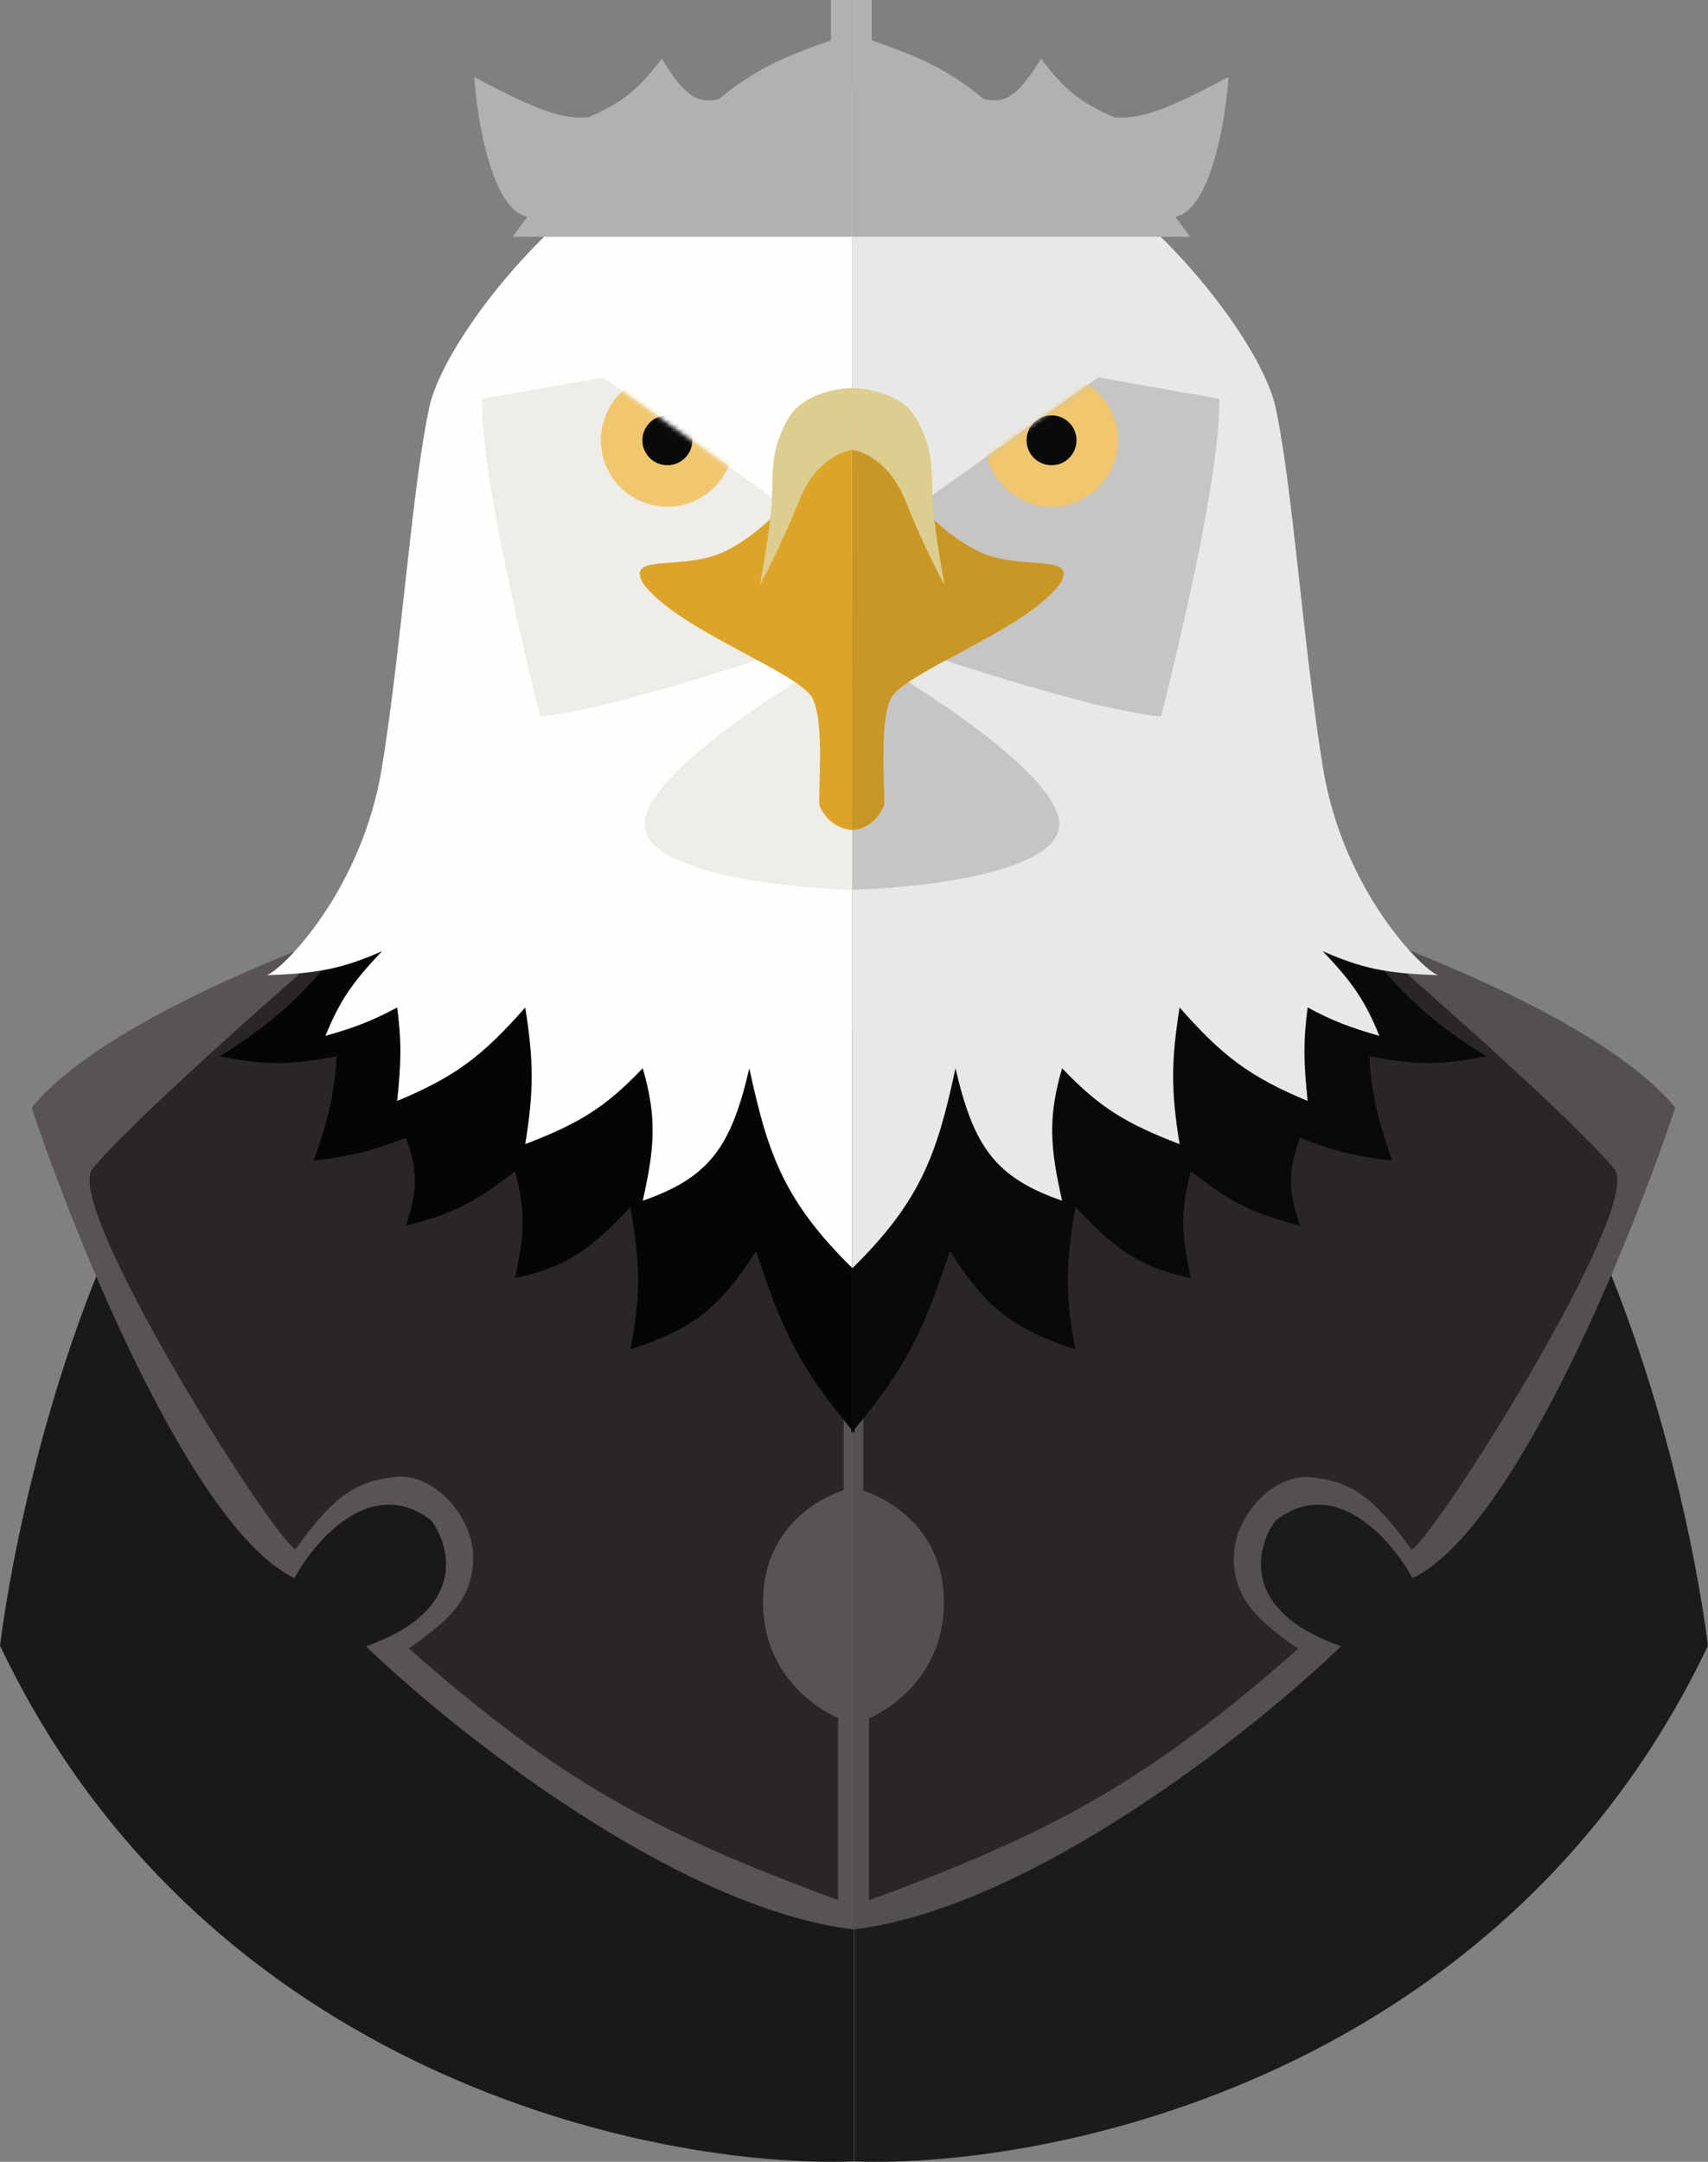 <svg width="381" height="482" viewBox="0 0 381 482" fill="none" xmlns="http://www.w3.org/2000/svg">
<rect x="0" y="0" width="381" height="482" fill="#808080" stroke="none"/>
<path d="M0 366.901C45.579 462.798 145.965 483.534 190.461 481.914V210.676H80.673C29.695 230.984 5.65 323.287 0 366.901Z" fill="#1A1919"/>
<path d="M381 366.901C335.421 462.798 235.035 483.534 190.539 481.914V210.676H300.327C351.305 230.984 375.35 323.287 381 366.901Z" fill="#1C1B1B"/>
<path d="M7.063 246.951C25.144 225.014 82.19 204.904 108.454 197.592H190.539V430.205C150.987 425.504 101.443 386.148 81.615 367.057C104.09 359.222 100.711 345.094 96.211 339.009C82.965 328.73 70.341 343.292 65.684 351.858C43.209 341.14 17.239 277.454 7.063 246.951Z" fill="#595353"/>
<path d="M373.702 246.951C355.621 225.014 298.574 204.904 272.311 197.592H190.225V430.205C229.777 425.504 279.322 386.148 299.15 367.057C276.674 359.222 280.054 345.094 284.553 339.009C297.8 328.73 310.424 343.292 315.08 351.858C337.556 341.14 363.526 277.454 373.702 246.951Z" fill="#555050"/>
<path d="M20.639 260.583C27.388 252.357 50.867 230.951 74.474 210.441L188.185 223.525V332.271C188.185 332.271 170.449 337.285 170.214 356.794C169.979 376.302 186.929 383.04 186.929 383.04V423.624C145.333 408.366 124.095 396.519 91.189 367.527C100.099 361.318 105.55 356.48 105.55 347.235C105.55 337.99 96.682 328.354 88.207 329.294C79.731 330.234 74.709 333.054 65.92 345.433C60.995 343.184 13.89 268.81 20.639 260.583Z" fill="#2B2626"/>
<path d="M360.125 260.662C353.377 252.435 329.898 231.03 306.291 210.519L192.58 223.603V332.349C192.58 332.349 210.315 337.364 210.551 356.872C210.786 376.381 193.835 383.118 193.835 383.118V423.702C235.432 408.444 256.67 396.597 289.576 367.606C280.665 361.397 275.215 356.559 275.215 347.314C275.215 338.069 284.082 328.432 292.558 329.372C301.033 330.312 306.056 333.133 314.845 345.512C319.77 343.262 366.874 268.888 360.125 260.662Z" fill="#2B2626"/>
<path d="M48.969 235.512C60.985 228.041 66.434 222.811 75.101 212.635L82.164 205.583L190.618 229.871V319.5C177.719 304.325 174.103 295.413 168.644 278.916C160.549 291.781 154.299 296.411 140.629 300.854C143.062 288.462 142.746 281.515 140.629 269.123C131.462 278.914 125.898 282.668 114.889 284.949C116.803 275.944 117.479 270.835 114.889 261.132C106.499 267.694 101.321 270.595 90.561 273.275C93.07 265.626 93.356 261.338 90.561 253.689C82.486 256.797 77.987 257.822 70 258.781C73.512 248.666 74.554 243.622 75.101 235.512C64.896 237.466 59.174 237.565 48.969 235.512Z" fill="#050504"/>
<path d="M331.56 235.512C319.545 228.041 314.095 222.811 305.428 212.635L298.365 205.583L189.911 229.871V319.5C202.81 304.325 206.426 295.413 211.885 278.916C219.98 291.781 226.23 296.411 239.9 300.854C237.467 288.462 237.783 281.515 239.9 269.123C249.067 278.914 254.631 282.668 265.641 284.949C263.726 275.944 263.05 270.835 265.641 261.132C274.03 267.694 279.208 270.595 289.968 273.275C287.459 265.626 287.174 261.338 289.968 253.689C298.043 256.797 302.542 257.822 310.529 258.781C307.017 248.666 305.975 243.622 305.428 235.512C315.633 237.466 321.355 237.565 331.56 235.512Z" fill="#090908"/>
<path d="M190.147 282.755V19.43C138.414 21.61 99.664 73.176 95.819 90.57C91.974 107.963 89.704 143.097 85.225 170.954C80.746 198.81 62.629 216.564 59.485 217.414C71.157 217.089 76.701 215.823 85.225 212.086C78.189 219.435 75.627 223.572 72.59 230.968C79.442 228.989 82.984 227.631 88.599 224.622C89.617 232.359 89.484 236.975 88.599 245.462C101.336 240.177 107.562 235.559 117.164 224.622C119.026 236.343 119.139 243.006 117.164 255.099C129.061 250.52 134.964 247.013 143.375 238.176C146.566 249.2 146.063 255.748 143.375 267.713C158.404 262.51 163.13 255.514 167.153 238.176C171.282 257.55 175.053 267.908 190.147 282.755Z" fill="#FEFFFC"/>
<path d="M190.147 282.755V19.43C241.879 21.61 280.629 73.176 284.475 90.57C288.32 107.963 290.59 143.097 295.069 170.954C299.548 198.81 317.664 216.564 320.809 217.414C309.136 217.089 303.593 215.823 295.069 212.086C302.105 219.435 304.666 223.572 307.704 230.968C300.851 228.989 297.309 227.631 291.695 224.622C290.676 232.359 290.81 236.975 291.695 245.462C278.957 240.177 272.732 235.559 263.129 224.622C261.268 236.343 261.155 243.006 263.129 255.099C251.232 250.52 245.33 247.013 236.918 238.176C233.727 249.2 234.231 255.748 236.918 267.713C221.89 262.51 217.164 255.514 213.14 238.176C209.012 257.55 205.24 267.908 190.147 282.755Z" fill="#E8E9E7"/>
<path d="M134.513 84.145L182.697 118.304L180.892 143.141C180.892 143.141 138.437 158.053 120.544 159.75C120.544 159.75 107.203 108.589 107.517 88.924L134.513 84.145Z" fill="#EFEDE7"/>
<path d="M245.001 84.145L196.817 118.304L198.622 143.141C198.622 143.141 241.078 158.053 258.97 159.75C258.97 159.75 272.311 108.589 271.997 88.924L245.001 84.145Z" fill="#C7C5C3"/>
<path d="M236.291 183.489C235.726 172.521 205.24 153.012 190.068 144.629V198.375C205.711 197.984 236.856 194.458 236.291 183.489Z" fill="#C7C5C3"/>
<path d="M143.775 183.489C144.34 172.521 174.826 153.012 189.998 144.629V198.375C174.355 197.984 143.21 194.458 143.775 183.489Z" fill="#EFEDE7"/>
<mask id="mask0_16_109" style="mask-type:alpha" maskUnits="userSpaceOnUse" x="107" y="84" width="76" height="76">
<path d="M134.513 84.145L182.697 118.304L180.892 143.141C180.892 143.141 138.437 158.053 120.544 159.75C120.544 159.75 107.203 108.589 107.517 88.924L134.513 84.145Z" fill="#EFEDE7"/>
</mask>
<g mask="url(#mask0_16_109)">
<path d="M163.7 98.169C163.7 106.347 157.06 112.977 148.869 112.977C140.677 112.977 134.037 106.347 134.037 98.169C134.037 89.991 140.677 83.362 148.869 83.362C157.06 83.362 163.7 89.991 163.7 98.169Z" fill="#F0C76F"/>
<path d="M154.44 98.169C154.44 101.241 151.946 103.732 148.869 103.732C145.791 103.732 143.297 101.241 143.297 98.169C143.297 95.097 145.791 92.606 148.869 92.606C151.946 92.606 154.44 95.097 154.44 98.169Z" fill="#0A0A0A"/>
</g>
<mask id="mask1_16_109" style="mask-type:alpha" maskUnits="userSpaceOnUse" x="196" y="84" width="77" height="76">
<path d="M245.001 84.145L196.817 118.304L198.622 143.141C198.622 143.141 241.078 158.053 258.97 159.75C258.97 159.75 272.311 108.589 271.997 88.924L245.001 84.145Z" fill="#C7C5C3"/>
</mask>
<g mask="url(#mask1_16_109)">
<path d="M249.396 98.169C249.396 106.347 242.756 112.977 234.564 112.977C226.373 112.977 219.732 106.347 219.732 98.169C219.732 89.991 226.373 83.362 234.564 83.362C242.756 83.362 249.396 89.991 249.396 98.169Z" fill="#F0C76F"/>
<path d="M240.136 98.169C240.136 101.241 237.641 103.732 234.564 103.732C231.487 103.732 228.992 101.241 228.992 98.169C228.992 95.097 231.487 92.606 234.564 92.606C237.641 92.606 240.136 95.097 240.136 98.169Z" fill="#0A0A0A"/>
</g>
<path d="M190.068 185.056L189.99 93.076C187.322 92.842 181.907 95.975 179.082 104.515C176.256 113.055 168.409 119.48 162.209 122.692C156.01 125.904 148.319 125.077 144.631 126.039C140.942 127.001 143.532 130.454 144.631 131.467C153.106 141.103 178.435 150.103 181.279 155.754C184.123 161.406 182.299 178.318 182.849 179.729C183.398 181.139 185.647 184.763 190.068 185.056Z" fill="#DCA429"/>
<path d="M190.068 185.056L189.99 93.076C192.423 92.763 198.073 95.975 200.898 104.515C203.723 113.055 211.571 119.48 217.77 122.692C223.97 125.904 231.661 125.077 235.349 126.039C239.037 127.001 236.448 130.454 235.349 131.467C226.873 141.103 201.545 150.103 198.701 155.754C195.856 161.406 197.681 178.318 197.131 179.729C196.582 181.139 194.489 184.763 190.068 185.056Z" fill="#C99725"/>
<path d="M178.219 111.723C182.456 101.068 190.147 100.285 190.147 100.285V86.496C190.147 86.496 179.396 86.496 175.55 93.782C171.705 101.068 172.49 105.299 172.176 111.645C171.862 117.991 169.508 130.448 169.508 130.448C169.508 130.448 173.981 122.379 178.219 111.723Z" fill="#DDCD8F"/>
<path d="M201.997 111.723C197.759 101.068 190.068 100.285 190.068 100.285V86.496C190.068 86.496 200.82 86.496 204.665 93.782C208.51 101.068 207.725 105.299 208.039 111.645C208.353 117.991 210.707 130.448 210.707 130.448C210.707 130.448 206.234 122.379 201.997 111.723Z" fill="#DDCD8F"/>
<path d="M117.635 48.34C109.725 46.711 106.439 26.873 105.785 17.158C119.93 24.694 125.401 26.575 131.212 26.168C139.291 22.7 142.64 19.598 147.613 13.084C152.202 20.395 154.886 23.383 160.326 22.094C168.105 15.807 173.723 13.023 185.36 9.01V0H189.911V52.806H114.339L117.635 48.34Z" fill="#B1B1B1"/>
<path d="M262.188 48.34C270.098 46.711 273.384 26.873 274.037 17.158C259.893 24.694 254.422 26.575 248.611 26.168C240.532 22.7 237.183 19.598 232.21 13.084C227.621 20.395 224.937 23.383 219.497 22.094C211.718 15.807 206.1 13.023 194.463 9.01V0H189.911V52.806H265.484L262.188 48.34Z" fill="#B1B1B1"/>
</svg>
